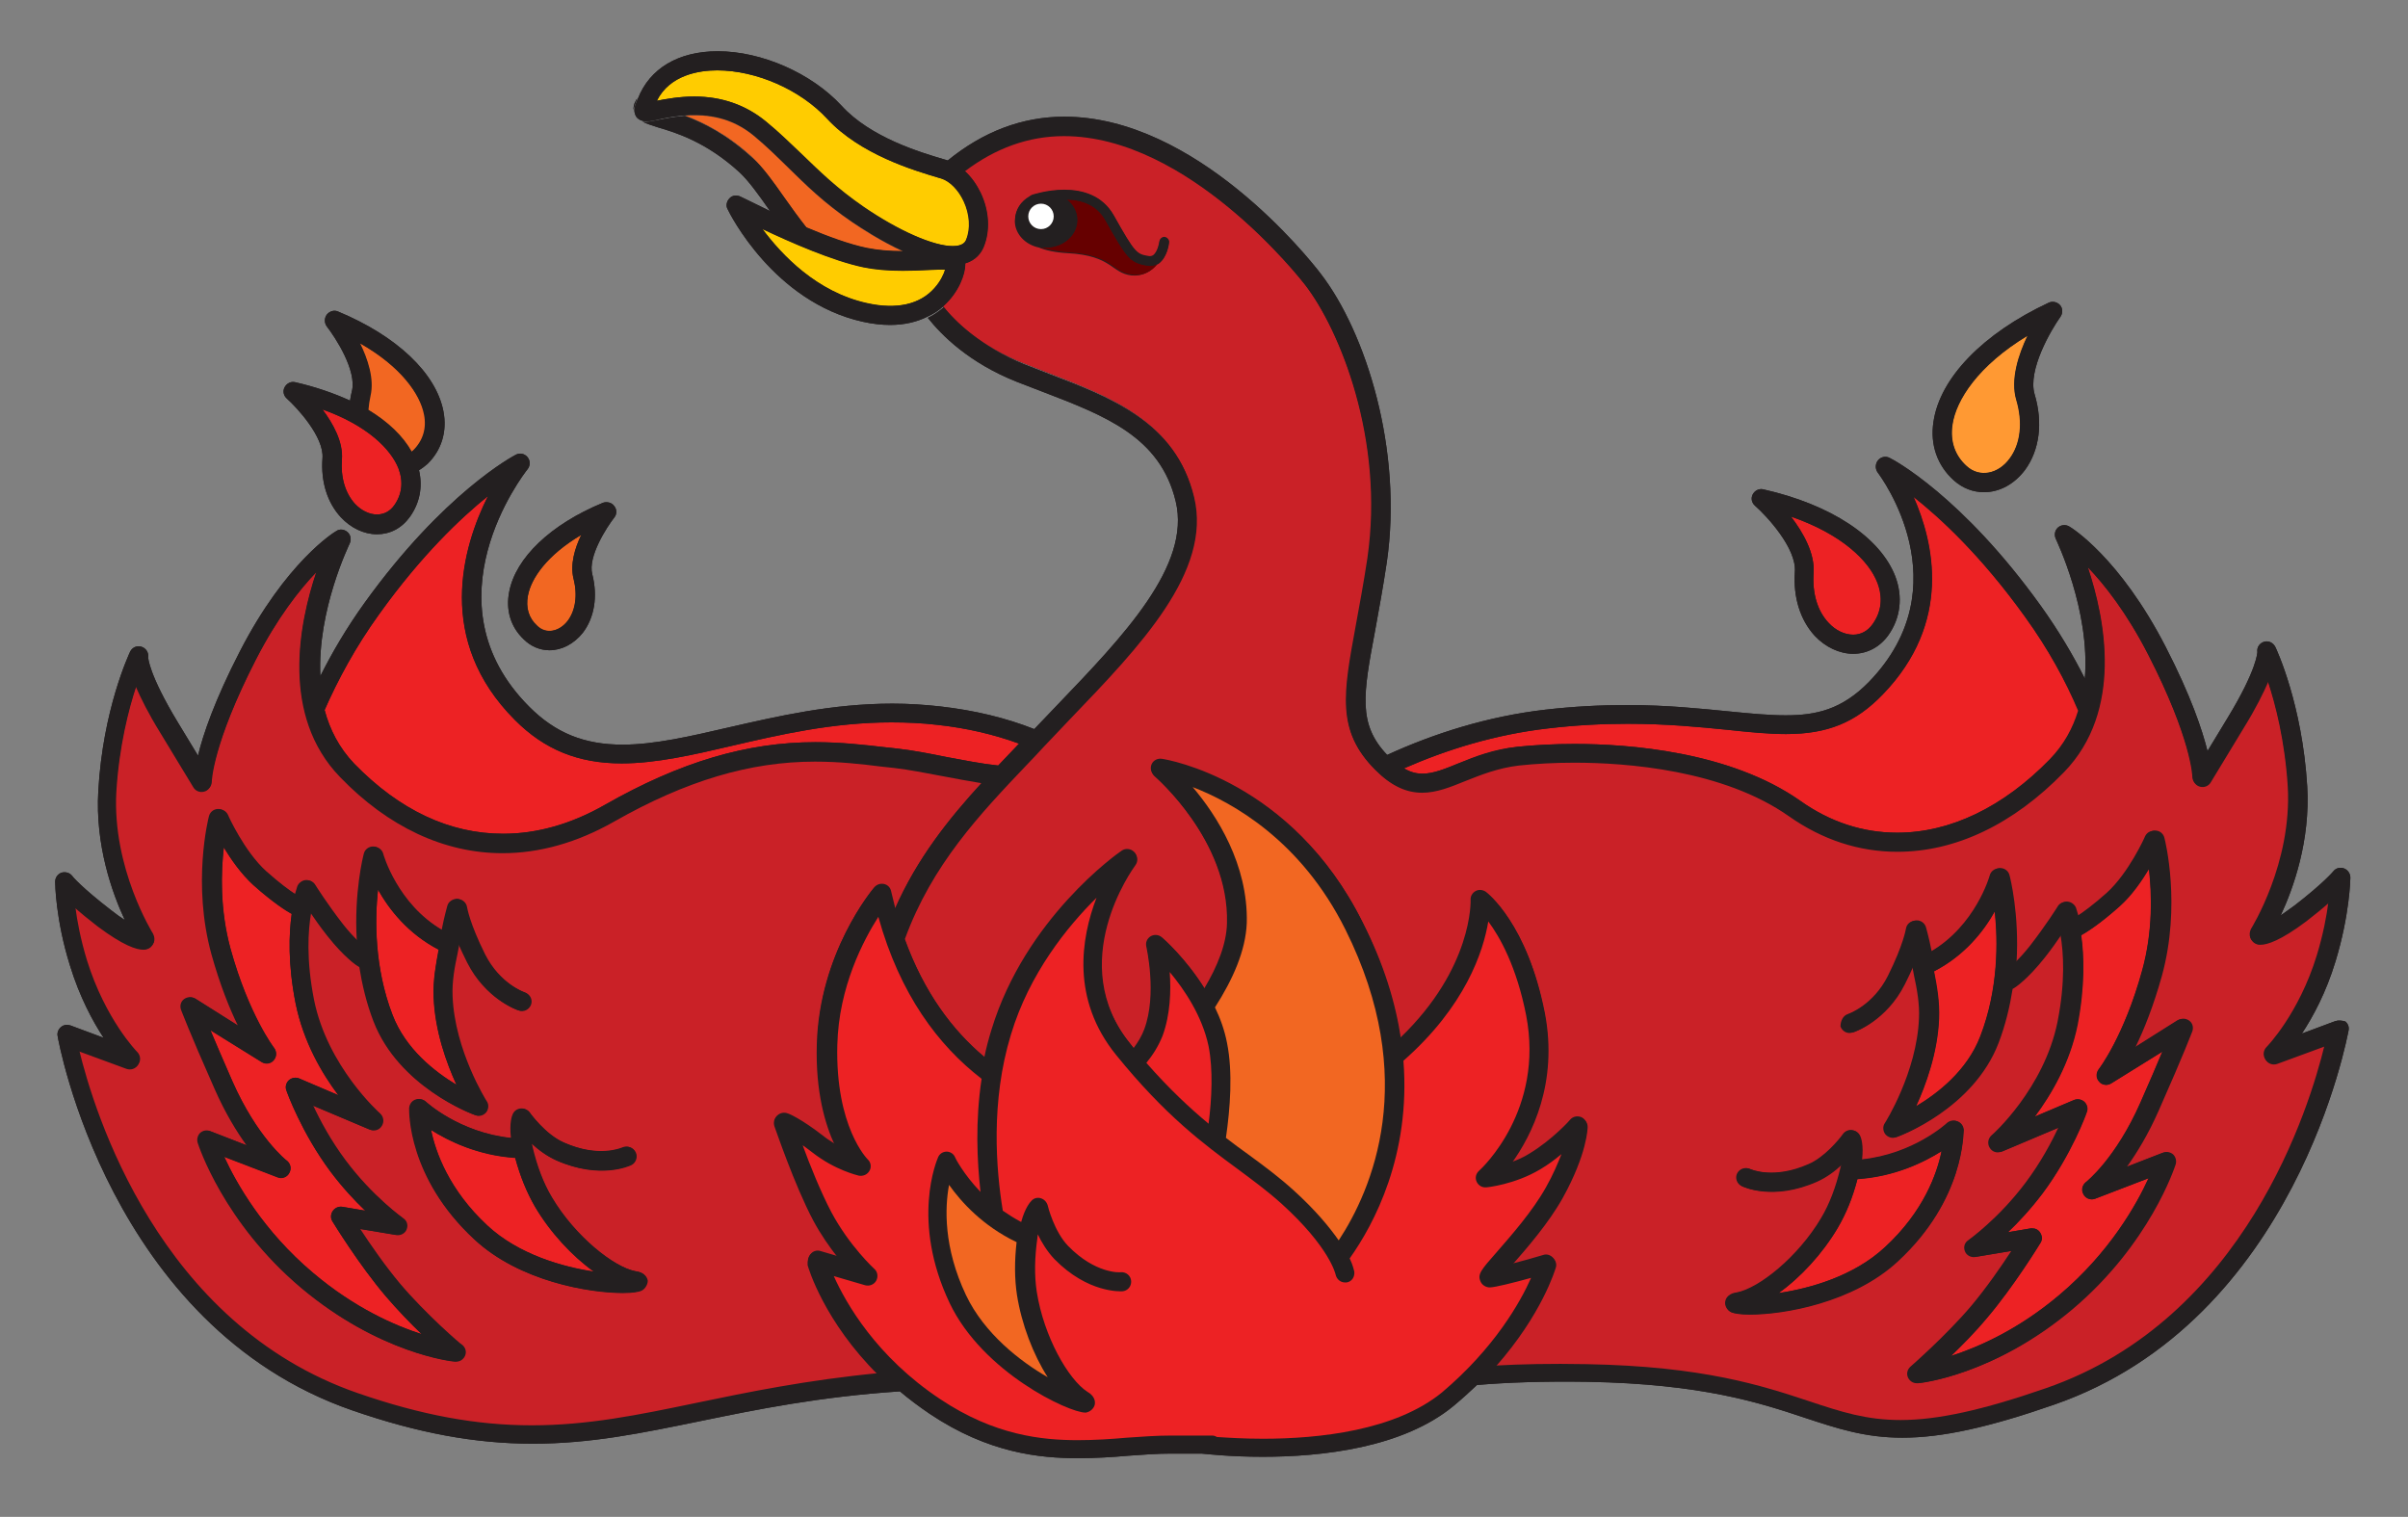 <?xml version="1.0" encoding="utf-8"?>
<!-- Generator: Adobe Illustrator 20.0.0, SVG Export Plug-In . SVG Version: 6.00 Build 0)  -->
<!DOCTYPE svg PUBLIC "-//W3C//DTD SVG 1.1//EN" "http://www.w3.org/Graphics/SVG/1.1/DTD/svg11.dtd">
<svg version="1.1" id="Layer_1" xmlns="http://www.w3.org/2000/svg" xmlns:xlink="http://www.w3.org/1999/xlink" x="0px" y="0px"
	 viewBox="0 0 681 429" style="enable-background:new 0 0 681 429;" xml:space="preserve">
<rect x="0" y="0" width="681" height="429" fill="#808080" stroke="none"/>
<style type="text/css">
	.st0{fill:#231F20;}
	.st1{fill:#ED2224;}
	.st2{fill:#CA2127;}
	.st3{fill:#FF9933;}
	.st4{fill:#F26722;}
	.st5{fill:#FFCC00;}
	.st6{fill:#660000;}
	.st7{fill:#FFFFFF;}
</style>
<g>
	<g>
		<path class="st0" d="M660.4,288.8l-9.4,3.5c3.1-4.7,6.8-11.5,9.5-20.4c4-13.1,4.2-23.3,4.2-23.7c0-1.1-0.7-2.2-1.8-2.6
			c-1.1-0.4-2.3-0.1-3,0.8c0,0-2.7,3.3-11,9.7c-1.5,1.1-2.8,2-3.9,2.8c3.6-7.7,8.4-21.2,7.5-36.5c-1.4-23.2-8.7-38.8-9-39.4
			c-0.6-1.2-1.9-1.9-3.2-1.5c-1.3,0.4-2.1,1.6-1.9,2.9c0,0,0,4.8-8.4,18.6l-5.7,9.4c-1.5-6-4.7-15.6-11.8-29.4
			c-13-25.3-26.7-33.8-27.3-34.1c-1-0.6-2.3-0.5-3.2,0.3c-0.9,0.8-1.1,2.1-0.6,3.2c0.1,0.3,9.8,20.2,8.2,39.5
			c-3.3-6.6-7.4-13.5-12.4-20.5c-22.4-31.2-41.9-41.5-42.8-41.9c-1.1-0.6-2.5-0.3-3.3,0.7s-0.8,2.4-0.1,3.4
			c1,1.3,23.8,32.1-2.4,59.2c-7.7,7.9-15,9.5-23.6,9.5c-4.7,0-10-0.5-16-1.1c-8.2-0.8-17.5-1.8-28.8-1.8c-7.7,0-15.2,0.4-23.1,1.3
			c-16.5,1.9-31.7,6.8-44.8,12.8c-8.3-8.7-6.8-17.1-3.4-35.2c1-5.6,2.2-11.9,3.3-19.3c4.6-31.7-5.9-65-18.7-81.6
			C370,72.8,338.2,33,301,33c-11.9,0-22.9,4.2-33,12.4c0,0,0,0,0,0c-0.1,0-0.1-0.1-0.2-0.1l-0.7-0.2c-6.8-2-20.9-6.2-29.1-15.2
			c-8.5-9.2-22.6-15.4-35-15.4c-11.2,0-19.3,4.9-22.6,13.4c-0.3,0.8-0.7,1.6-0.9,2.5c-0.1,0.3-0.1,0.5-0.1,0.7c0,0.7,0.2,1.4,0.6,2
			c0.3,0.4,0.9,0.9,1.8,1.1c0.3,0.1,0.6,0.1,1,0.1c1,0,2.1-0.2,3.7-0.6c1.9-0.4,4.5-0.9,7.3-1.1c0.9-0.1,1.7-0.1,2.6-0.1
			c6.6,0,12.1,1.9,16.9,5.9c3.6,3,6.5,5.9,9.6,8.9c5,4.9,10.1,10,18.2,15.5c2.4,1.6,8,5.3,14.3,8.2h-0.1c0,0-0.1,0-0.1,0
			c-6.2-2.9-11.8-6.5-14.1-8.1c-8.1-5.5-13.2-10.6-18.2-15.5c-3.1-3.1-6.1-6-9.6-8.9c-4.8-4-10.3-5.9-16.9-5.9c-0.9,0-1.8,0-2.6,0.1
			c5.3,2,11.9,5.3,19,11.8c1.3,1.2,2.6,2.7,3.9,4.4c-1.3-1.7-2.6-3.1-4-4.3c-7.1-6.5-13.7-9.8-19-11.8c-2.8,0.2-5.3,0.7-7.3,1.1
			c-1.6,0.3-2.8,0.6-3.7,0.6c-0.4,0-0.7,0-1-0.1c1.1,0.6,2.5,1,4.3,1.6c5.1,1.5,13.7,4.1,23.1,12.7c2.5,2.3,5.4,6.3,8.4,10.6
			c0.1,0.1,0.2,0.3,0.3,0.4c-4.9-2.4-8.3-4.1-8.4-4.1c-1-0.5-2.3-0.4-3.1,0.5c-0.8,0.8-1.1,2.1-0.5,3.1c0.5,1.1,13,26.2,38.2,31.8
			c2.7,0.6,5.3,0.9,7.7,0.9c4.2,0,7.7-0.9,10.5-2.3c1.8-0.8,3.3-1.8,4.5-2.9c3.5,4.4,10.6,11.3,22.7,16c2.3,0.9,4.6,1.8,6.9,2.7
			c13.9,5.3,28.2,10.8,36.2,23c-8-12-22.2-17.5-36-22.7c-2.3-0.9-4.6-1.8-6.9-2.7c-12.1-4.9-19.2-11.8-22.7-16.1
			c-1.3,1.1-2.8,2.2-4.5,3c3.9,4.9,11.6,12.7,25.2,18.1c2.3,0.9,4.7,1.8,7,2.7c18,6.9,33.5,12.8,37.9,31.1
			c4.4,18.2-14.9,38.2-33.5,57.6c-2.2,2.3-4.4,4.6-6.5,6.8c-8.1-3.2-16.9-5.3-26.5-6.4c-4.5-0.5-9-0.8-13.6-0.8
			c-17.2,0-32.6,3.6-46.2,6.7c-10.8,2.5-21.1,4.9-30.1,4.9c-10.9,0-19-3.3-26.4-10.7c-29.6-29.6-1.7-65.7-0.5-67.2
			c0.8-1,0.8-2.4,0-3.4c-0.8-1-2.2-1.3-3.3-0.7c-0.8,0.4-20.4,10.8-42.8,41.9c-5.1,7.1-9.2,14.1-12.5,20.7
			c-0.9-18.7,8.2-37.2,8.3-37.5c0.5-1.1,0.3-2.4-0.6-3.2c-0.9-0.8-2.2-1-3.2-0.3c-0.6,0.3-14.3,8.8-27.3,34.1
			c-7.1,13.8-10.4,23.5-11.8,29.4l-5.7-9.4c-8.3-13.7-8.4-18.4-8.4-18.4c0.2-1.3-0.6-2.6-1.9-3c-1.3-0.4-2.6,0.2-3.2,1.4
			c-0.3,0.7-7.7,16.3-9,39.4c-0.9,15.3,3.9,28.8,7.5,36.5c-1.1-0.7-2.4-1.6-3.9-2.8c-8.3-6.4-11-9.6-11-9.7c-0.7-0.9-1.9-1.2-3-0.9
			c-1.1,0.4-1.8,1.4-1.8,2.6c0,0.4,0.1,10.6,4.2,23.7c2.7,8.8,6.4,15.7,9.5,20.4l-9.4-3.5c-0.9-0.3-1.9-0.2-2.7,0.5
			c-0.7,0.6-1.1,1.6-0.9,2.5c0.1,0.8,14.5,82.1,83.4,105.9c18.5,6.4,34.7,9.4,51,9.4c16.4,0,30.8-3,47.4-6.4
			c16-3.3,33.8-6.9,56.4-8.4c2.6,2.2,5.4,4.3,8.5,6.4c16.6,11.1,31.1,12.5,41.9,12.5c5,0,9.7-0.3,14.2-0.7c4.2-0.3,8.2-0.6,12.1-0.6
			h8.6c1.2,0.1,8,0.9,17.3,0.9c16.7,0,39.6-2.5,54-14.4c2.4-2,4.6-4,6.6-5.9c8.2-0.7,18.4-1.1,31.4-0.9c32.3,0.6,48.5,5.9,61.4,10.2
			c9.1,3,16.9,5.6,27.5,5.6c11.2,0,24.4-2.9,42.8-9.3c68.8-23.8,83.2-105.1,83.4-105.9c0.2-1-0.2-1.9-0.9-2.5
			C662.3,288.6,661.3,288.5,660.4,288.8z"/>
		<path class="st0" d="M507.6,161.7c-0.5,7.2,1.5,13.6,5.6,18.1c3,3.2,7,5.1,10.9,5.1c4,0,7.5-1.9,9.9-5.2c3.5-4.9,4.2-10.9,2-16.7
			c-4.3-11.1-18.2-20.3-37.3-24.6c-1.2-0.3-2.4,0.3-3,1.4c-0.6,1.1-0.3,2.4,0.6,3.2C499.6,145.9,508.1,155,507.6,161.7z"/>
		<path class="st0" d="M552.6,135.9c2.5,2.2,5.4,3.3,8.5,3.3c4.4,0,8.6-2.3,11.6-6.3c4.1-5.6,5.1-13.4,2.7-21.4
			c-2-6.8,4.6-18.1,7.3-21.9c0.7-1,0.7-2.4-0.1-3.3s-2.1-1.2-3.2-0.7c-18.6,8.7-30.8,21.3-32.6,33.7
			C545.8,125.8,547.9,131.7,552.6,135.9z"/>
		<path class="st0" d="M91.2,129.6c-0.5,6.7,1.4,12.6,5.2,16.7c2.8,3,6.5,4.8,10.2,4.8c3.7,0,7-1.7,9.3-4.9
			c2.8-3.9,3.7-8.5,2.6-13.2c0.8-0.5,1.6-1.1,2.4-1.8c4-3.9,5.6-9.2,4.5-14.9c-2.1-10.8-13.2-21.3-29.8-28.2
			c-1.1-0.5-2.4-0.1-3.2,0.9c-0.7,1-0.7,2.3,0,3.3c2.5,3.2,8.6,12.6,7.1,18.4c-0.2,0.9-0.4,1.7-0.5,2.6c-4.6-2.1-9.8-3.9-15.5-5.2
			c-1.2-0.3-2.4,0.3-3,1.4c-0.6,1.1-0.3,2.4,0.6,3.2C84,115.3,91.7,123.6,91.2,129.6z"/>
		<path class="st0" d="M148.1,180.8c2,2,4.6,3.1,7.3,3.1c3.5,0,6.9-1.8,9.4-4.9c3.3-4.3,4.3-10.3,2.7-16.6c-1.3-5,4.1-13.3,6.2-16
			c0.8-1,0.8-2.3,0-3.3c-0.7-1-2.1-1.3-3.2-0.9c-14.8,6.1-24.7,15.6-26.5,25.2C143,172.5,144.4,177.3,148.1,180.8z"/>
		<path class="st0" d="M179.3,30.5c0.3-1,0.6-1.8,0.9-2.6c-0.1,0.1-0.2,0.2-0.3,0.4c-0.7,1.2-0.8,2.1-0.7,2.9
			C179.2,31,179.2,30.7,179.3,30.5z"/>
	</g>
	<g>
		<path class="st1" d="M91.8,200.8c1.5,5.5,4.1,10.7,8.4,15.2c12.8,13.2,26.9,19.8,42.1,19.8c9.6,0,19.3-2.7,28.8-8.2
			c21.3-12.1,40.2-17.7,59.5-17.7c7.2,0,13.7,0.8,19.4,1.4c1.3,0.1,2.5,0.3,3.7,0.4c4.5,0.5,9.1,1.4,14,2.4
			c4.9,0.9,9.8,1.9,14.6,2.4c1.3-1.4,2.7-2.8,4-4.2c0.7-0.7,1.3-1.4,1.9-2c-7.1-2.6-14.8-4.4-23.1-5.3c-4.3-0.5-8.6-0.7-13-0.7
			c-16.6,0-31.7,3.5-45,6.6c-11.1,2.6-21.7,5-31.3,5c-12.3,0-21.9-3.9-30.2-12.3c-22.5-22.5-14.9-48.8-7.6-63.3
			c-7.6,6.1-18.8,16.7-30.7,33.3C100.5,183,95.5,192.4,91.8,200.8z"/>
		<path class="st2" d="M229.2,354.8c0.7-0.7,1.7-1,2.6-0.7l5.1,1.5c-2.2-2.8-4.7-6.3-6.9-10.4c-5.4-10.2-10.7-26-11-26.7
			c-0.3-1-0.1-2.1,0.7-2.8c0.8-0.7,1.9-0.9,2.9-0.5c0.2,0.1,3.8,1.5,10.1,6.4c1.2,0.9,2.3,1.7,3.4,2.3c-2.7-5.8-5.5-15-5.1-28.6
			c0.7-25.6,15.5-43.4,16.1-44.1c0.7-0.8,1.7-1.1,2.7-0.9c1,0.2,1.8,1,2,2c0.4,1.7,0.8,3.3,1.2,4.9c6.3-14.3,15.2-25.5,24.6-35.7
			c-3.7-0.6-7.4-1.3-11.1-2c-4.8-0.9-9.3-1.8-13.6-2.3c-1.2-0.1-2.5-0.3-3.7-0.4c-5.5-0.7-11.8-1.4-18.7-1.4
			c-18.4,0-36.5,5.4-56.9,17c-10.4,5.9-21,8.9-31.5,8.9c-16.4,0-32.3-7.4-45.9-21.5c-16.9-17.4-11.6-43.5-6.8-57.9
			c-4.8,5-11.1,13-17.2,24.9c-12.2,23.8-12.5,34.4-12.5,34.5c0,1.2-0.8,2.3-2,2.6s-2.4-0.2-3-1.2l-9.4-15.5c-3.4-5.5-5.5-9.8-6.9-13
			c-2.2,6.6-4.9,17.1-5.7,30c-1.3,21.7,10.2,40,10.4,40.2c0.5,0.7,0.6,1.6,0.2,2.5c-0.3,0.8-1,1.4-1.9,1.6c-0.2,0.1-0.7,0.1-0.9,0.1
			c-1.9,0-5.7-1.2-12.9-6.6c-2.7-2.1-4.8-3.8-6.5-5.3c0.5,4,1.5,9.3,3.3,15.2c5.1,16.7,14.1,25.8,14.2,25.9c0.9,0.9,1,2.3,0.4,3.4
			c-0.7,1.1-2,1.5-3.2,1.1l-13.6-5c4.2,17.3,22.4,77.5,78.8,97c17.9,6.2,33.6,9.1,49.2,9.1c15.8,0,30-2.9,46.3-6.3
			c14.9-3.1,31.4-6.5,52-8.1c-15.4-15.2-19.9-30.4-20.1-31.2C228.3,356.5,228.6,355.5,229.2,354.8z M131.2,383.4
			c-0.4,1-1.4,1.6-2.5,1.6c-0.1,0-0.2,0-0.3,0c-0.9-0.1-21.3-2.3-43.3-20.8c-21.9-18.5-28.9-40.1-29.2-41c-0.3-1,0-2.1,0.7-2.8
			c0.8-0.7,1.9-0.9,2.8-0.5l10.3,4c-2.8-3.9-6-9.1-9-15.9c-7.4-16.7-9.4-22.2-9.5-22.4c-0.4-1.1-0.1-2.3,0.8-3
			c0.9-0.7,2.2-0.8,3.1-0.2l12.2,7.7c-2.4-4.9-5.1-11.6-7.5-20.2c-5.5-20-0.9-38.4-0.7-39.1c0.3-1.1,1.2-1.9,2.4-2
			c1.1-0.1,2.2,0.6,2.7,1.6c0,0.1,4.6,10.3,10.8,15.9c3.8,3.4,6.7,5.5,8.4,6.6c0.4-1.4,0.7-2.2,0.7-2.3c0.4-0.9,1.3-1.6,2.3-1.7
			c1-0.1,2,0.4,2.5,1.3c0,0.1,3.4,5.4,7.9,11.2c1.5,2,2.9,3.5,4.1,4.6c-0.8-13.6,1.8-23.9,2-24.6c0.3-1.2,1.4-2,2.6-2l0,0
			c1.2,0,2.3,0.8,2.6,2c0,0.2,4,14.2,16.8,21.6c0.8-4.1,1.6-6.7,1.6-6.8c0.3-1.2,1.5-2,2.8-2c1.3,0.1,2.3,1,2.5,2.3
			c0,0,0.7,4.5,5.1,13.3c4.1,8.2,11,10.7,11.3,10.8c1.4,0.5,2.2,2,1.7,3.4s-2,2.2-3.4,1.7c-0.4-0.1-9.2-3.2-14.4-13.5
			c-1-2-1.8-3.7-2.5-5.3c0,0.2-0.1,0.3-0.1,0.5v0.1l-0.4,2.1c-0.7,3.7-1.5,7.9-1.4,12.1c0.6,15.2,9.6,29.5,9.7,29.7
			c0.6,1,0.5,2.2-0.2,3.1c-0.5,0.6-1.3,1-2.1,1c-0.3,0-0.6-0.1-0.9-0.2c-0.9-0.3-21.5-8-28.6-26.5c-2-5.2-3.2-10.4-4-15.4
			c-0.1,0-0.2,0-0.3-0.1c-0.4-0.2-3.9-2.5-8.8-8.7c-1.9-2.4-3.5-4.7-4.8-6.6c-0.8,5.1-1.4,13.5,0.8,24.6c3.8,19,18.5,32.1,18.7,32.2
			c1,0.9,1.2,2.3,0.5,3.5c-0.7,1.1-2.1,1.6-3.3,1.1l-16.1-6.8c2,4.2,5,10,9.2,15.5c7.7,10.3,16.2,16.2,16.2,16.3
			c1,0.7,1.4,2.1,1,3.2c-0.5,1.2-1.7,1.8-2.9,1.6l-10.2-1.7c2.8,4.3,7.1,10.5,11.3,15.5c7.2,8.5,17.1,17.1,17.2,17.2
			C131.3,381.1,131.6,382.3,131.2,383.4z M181.5,365c-0.8,0.4-2.6,0.7-5.3,0.7c-9.6,0-29.2-3.3-41.9-15.1
			c-18.9-17.5-18.4-36.3-18.4-37.1c0-1.1,0.7-2,1.7-2.4s2.1-0.2,2.9,0.5c0.1,0.1,9.5,8.8,24.2,10.3c-0.5-4.2,0.3-6.3,0.5-6.7
			c0.4-0.9,1.2-1.5,2.2-1.6s1.9,0.3,2.5,1.1c0,0.1,4.4,6.2,9.7,8.5c9.9,4.4,16.3,1.5,16.6,1.4c1.3-0.6,2.9-0.1,3.6,1.3
			c0.6,1.3,0.1,2.9-1.2,3.6c-0.4,0.2-8.8,4.2-21.2-1.3c-2.6-1.2-5-3-7-4.8c0.1,0.2,0.1,0.5,0.2,0.8v0.1c1.3,5.5,3.1,10.3,5.5,14.3
			c6.6,11.1,17.6,19.8,23.8,21c0.8,0.1,2.9,0.5,3.3,2.6C183.2,363.2,182.5,364.5,181.5,365z"/>
		<path class="st1" d="M572.7,174.5c-12.4-17.3-24-28-31.6-34c5.7,12.8,11.1,35.5-8.7,55.9c-7.7,7.9-15.6,11.2-27.4,11.2
			c-5,0-10.3-0.5-16.5-1.2c-8.1-0.8-17.2-1.7-28.2-1.7c-7.5,0-14.8,0.4-22.5,1.3c-14.9,1.7-28.7,6-40.8,11.3
			c2.2,1.3,3.9,1.5,5.3,1.5c3,0,6.3-1.3,10.1-2.9c4.6-1.9,9.9-4,16.7-4.7c4.9-0.5,10.5-0.8,16.1-0.8c15.3,0,44,2.1,63.9,16.1
			c8.5,6,17.7,9,27.4,9c15,0,30-7.2,43.2-20.8c4-4.1,6.5-8.8,8-13.7C584.2,192.7,579.3,183.6,572.7,174.5z"/>
		<path class="st2" d="M277.3,54.6c2.4,5.1,2.7,10.7,0.8,15.3c-0.6,1.5-2,3.7-5.2,4.6c0,0.1,0,0.3,0,0.4c0,2.5-1.7,7.7-6.2,11.7
			c3.5,4.4,10.6,11.3,22.7,16.1c2.3,0.9,4.6,1.8,6.9,2.7c17.7,6.8,36.1,13.8,41.2,34.9c5.1,21-15.2,42.2-34.9,62.6
			c-2.6,2.7-5.1,5.3-7.6,8c-1.6,1.7-3.3,3.4-4.9,5.2c-13.2,13.9-26.7,28.1-34.4,49.2c5.5,15.2,13.6,26,22.7,33.6
			c0.5-2.5,1.2-5.1,2-7.7c9.6-31.5,35.7-49.9,36.8-50.6c1.1-0.8,2.6-0.6,3.5,0.3c0.9,0.9,1,2.4,0.2,3.5s-20.1,27.6-1.4,50.6
			c0.4,0.5,0.7,0.9,1.1,1.4c1.2-1.6,2.3-3.4,3-5.3c3.7-9.9,0.6-23.2,0.6-23.4c-0.3-1.1,0.2-2.3,1.2-2.9s2.3-0.5,3.2,0.3
			c0.4,0.3,6.7,5.9,12,14.4c3.7-6.2,6.3-12.6,6.4-18.5c0.6-23.4-20.4-41.5-20.6-41.7c-0.9-0.8-1.2-2.1-0.7-3.2
			c0.5-1.1,1.7-1.7,2.9-1.5c1.5,0.2,36.7,6.1,56.6,46c5.9,11.8,9.2,22.8,10.8,32.9c20.6-19.8,19.9-38.8,19.9-39
			c-0.1-1,0.5-2,1.4-2.5s2-0.4,2.9,0.2c0.5,0.4,11.7,9,16.5,34c3.8,19.8-3.6,34.6-9.4,42.5c1.7-0.6,3.6-1.4,5.3-2.5
			c6.3-3.8,11.5-9.5,11.5-9.6c0.7-0.8,1.9-1.1,3-0.7c1,0.4,1.7,1.4,1.7,2.5c0,0.3-0.1,7.6-7.1,20.2c-3.9,7.1-10,14-14.2,18.8
			c2.8-0.7,6-1.6,9-2.5c0.9-0.3,1.9,0,2.6,0.7s1,1.7,0.7,2.6c-0.2,0.7-3.8,13.3-17,28c7.2-0.4,15.7-0.6,25.9-0.4
			c33.1,0.6,49.7,6.1,63,10.5c9,3,16.1,5.3,25.8,5.3c10.5,0,23.2-2.8,41.1-9c56.4-19.5,74.6-79.7,78.8-97l-13.6,5
			c-1.2,0.4-2.5,0-3.2-1.1s-0.5-2.5,0.4-3.4c0.1-0.1,9.1-9.3,14.2-25.9c1.8-5.9,2.8-11.2,3.3-15.2c-1.7,1.5-3.8,3.2-6.5,5.3
			c-7.1,5.5-10.9,6.6-12.9,6.6c-0.2,0-0.7,0-0.9-0.1c-0.8-0.2-1.5-0.8-1.8-1.6c-0.3-0.8-0.2-1.7,0.2-2.5
			c0.1-0.2,11.6-18.5,10.4-40.2c-0.8-12.9-3.5-23.4-5.7-30c-1.4,3.2-3.5,7.5-6.9,13L625,221c-0.6,1-1.9,1.5-3,1.2
			c-1.2-0.3-2-1.4-2-2.6c0-0.1-0.3-10.7-12.5-34.5c-6.1-11.9-12.4-19.9-17.2-24.9c4.9,14.5,10.2,40.5-6.8,57.9
			c-14.3,14.7-30.6,22.5-47.1,22.5c-10.9,0-21.1-3.4-30.6-10c-18.7-13.2-46.1-15.2-60.8-15.2c-5.5,0-10.9,0.3-15.6,0.8
			c-6.1,0.7-10.9,2.6-15.2,4.4c-4.2,1.7-8.1,3.3-12.2,3.3c-4.7,0-8.9-2-13.2-6.4c-10.9-10.9-8.9-21.4-5.4-40.5
			c1-5.5,2.2-11.8,3.3-19.1c4.9-33.7-7.9-64.8-17.7-77.5c-1.3-1.7-33-42.2-68.3-42.2c-10,0-19.5,3.4-28.1,10
			C274.6,50,276.2,52.1,277.3,54.6z M536.8,356.7c-12.7,11.8-32.3,15.1-41.9,15.1c-2.7,0-4.5-0.3-5.3-0.7c-1-0.5-1.7-1.8-1.5-2.9
			c0.3-2.1,2.5-2.5,3.3-2.6c6.2-1.1,17.2-9.8,23.8-21c2.3-4,4.2-8.8,5.5-14.3v-0.1c0.1-0.3,0.1-0.5,0.2-0.8c-1.9,1.8-4.3,3.6-7,4.8
			c-12.4,5.5-20.8,1.5-21.2,1.3c-1.3-0.7-1.9-2.3-1.2-3.6c0.7-1.3,2.3-1.9,3.6-1.2c0.3,0.1,6.7,3,16.6-1.4c4.4-2,8.5-6.8,9.7-8.5
			c0.6-0.8,1.5-1.3,2.5-1.1c1,0.1,1.8,0.7,2.2,1.6c0.2,0.4,1,2.5,0.5,6.7c14.7-1.5,24.1-10.2,24.2-10.3c0.8-0.7,1.9-0.9,2.9-0.5
			s1.6,1.3,1.7,2.4C555.2,320.3,555.7,339.2,536.8,356.7z M522.6,286.8c0.3-0.1,7.2-2.6,11.3-10.8c4.4-8.8,5.1-13.3,5.1-13.3
			c0.2-1.3,1.2-2.2,2.5-2.3c1.2-0.1,2.4,0.7,2.8,2c0,0.1,0.8,2.7,1.6,6.8c12.8-7.4,16.8-21.5,16.8-21.6c0.3-1.2,1.4-2,2.6-2l0,0
			c1.2,0,2.3,0.8,2.6,2c0.2,0.6,2.8,10.9,2,24.6c1.1-1.1,2.5-2.6,4.1-4.6c4.6-5.9,7.9-11.2,7.9-11.2c0.5-0.9,1.5-1.4,2.5-1.3
			c1,0.1,1.9,0.7,2.3,1.7c0,0.1,0.4,0.9,0.7,2.3c1.7-1.1,4.6-3.2,8.4-6.6c6.2-5.6,10.8-15.8,10.8-15.9c0.5-1.1,1.5-1.7,2.7-1.6
			c1.1,0.1,2.1,0.9,2.4,2c0.2,0.8,4.8,19.1-0.7,39.1c-2.4,8.6-5.1,15.3-7.5,20.2l12.2-7.7c1-0.6,2.2-0.5,3.1,0.2
			c0.9,0.7,1.2,2,0.8,3c-0.1,0.2-2.1,5.7-9.5,22.4c-3,6.8-6.2,12.1-9,15.9l10.3-4c1-0.4,2.1-0.2,2.8,0.5c0.8,0.7,1,1.8,0.7,2.8
			c-0.3,0.9-7.2,22.5-29.2,41s-42.4,20.8-43.3,20.8c-0.1,0-0.2,0-0.3,0c-1.1,0-2-0.6-2.5-1.6c-0.5-1.1-0.2-2.3,0.7-3.1
			c0.1-0.1,10-8.7,17.2-17.2c4.2-5,8.5-11.2,11.3-15.5l-10.2,1.7c-1.2,0.2-2.5-0.5-2.9-1.6c-0.5-1.2-0.1-2.5,1-3.2
			c0.1-0.1,8.5-6,16.2-16.3c4.2-5.6,7.3-11.4,9.2-15.5l-16.1,6.8c-1.2,0.5-2.6,0.1-3.3-1.1c-0.7-1.1-0.5-2.6,0.5-3.5
			c0.2-0.1,14.9-13.2,18.7-32.2c2.2-11.2,1.7-19.5,0.8-24.6c-1.3,1.9-3,4.2-4.8,6.6c-4.9,6.3-8.4,8.5-8.8,8.7
			c-0.1,0.1-0.2,0.1-0.3,0.1c-0.7,5-2,10.2-4,15.4c-7.1,18.5-27.7,26.2-28.6,26.5c-0.3,0.1-0.6,0.2-0.9,0.2c-0.8,0-1.6-0.4-2.1-1
			c-0.7-0.9-0.8-2.2-0.2-3.1c0.1-0.1,9.1-14.4,9.7-29.7c0.2-4.2-0.6-8.4-1.4-12.1l-0.4-2.1v-0.1c0-0.2-0.1-0.3-0.1-0.5
			c-0.7,1.6-1.5,3.3-2.5,5.3c-5.2,10.3-14,13.4-14.4,13.5c-1.4,0.5-2.9-0.3-3.4-1.7C520.5,288.8,521.2,287.2,522.6,286.8z
			 M291.2,55.7c0.1-0.2,0.3-0.4,0.6-0.4c0.2-0.1,16.7-5.9,23.2,5.8c6.1,10.8,6.5,10.9,9.8,11.5c0.6,0.1,1,0,1.4-0.3
			c1.2-0.9,1.7-3.2,1.7-3.9c0.1-0.7,0.8-1.3,1.5-1.2c0.7,0.1,1.3,0.7,1.2,1.5c0,0.4-0.5,4-2.8,5.8c-0.2,0.2-0.4,0.2-0.7,0.4
			c-1.5,1.8-3.9,3.3-7.1,3c-5.8-0.7-5.4-5.6-18-6.3c-3.6-0.2-6.3-0.8-8.2-1.6c-3.9-0.8-6.8-3.9-6.8-7.5
			C287.1,59.4,288.8,57,291.2,55.7z"/>
		<path class="st0" d="M660.4,288.8l-9.4,3.5c3.1-4.7,6.8-11.5,9.5-20.4c4-13.1,4.2-23.3,4.2-23.7c0-1.1-0.7-2.2-1.8-2.6
			c-1.1-0.4-2.3-0.1-3,0.8c0,0-2.7,3.3-11,9.7c-1.5,1.1-2.8,2-3.9,2.8c3.6-7.7,8.4-21.2,7.5-36.5c-1.4-23.2-8.7-38.8-9-39.4
			c-0.6-1.2-1.9-1.9-3.2-1.5s-2.1,1.6-1.9,2.9c0,0,0,4.8-8.4,18.6l-5.7,9.4c-1.5-6-4.7-15.6-11.8-29.4c-13-25.3-26.7-33.8-27.3-34.1
			c-1-0.6-2.3-0.5-3.2,0.3s-1.1,2.1-0.6,3.2c0.1,0.3,9.8,20.2,8.2,39.5c-3.3-6.6-7.4-13.5-12.4-20.5c-22.4-31.2-41.9-41.5-42.8-41.9
			c-1.1-0.6-2.5-0.3-3.3,0.7s-0.8,2.4-0.1,3.4c1,1.3,23.8,32.1-2.4,59.2c-7.7,7.9-15,9.5-23.6,9.5c-4.7,0-10-0.5-16-1.1
			c-8.2-0.8-17.5-1.8-28.8-1.8c-7.7,0-15.2,0.4-23.1,1.3c-16.5,1.9-31.7,6.8-44.8,12.8c-8.3-8.7-6.8-17.1-3.4-35.2
			c1-5.6,2.2-11.9,3.3-19.3c4.6-31.7-5.9-65-18.7-81.6C370,72.8,338.2,33,301,33c-11.9,0-23,4.2-33.1,12.5c1.7,0.6,3.4,1.6,4.9,3
			c8.7-6.6,18.1-10,28.1-10c35.3,0,67,40.5,68.3,42.2c9.8,12.7,22.6,43.8,17.7,77.5c-1.1,7.3-2.2,13.6-3.3,19.1
			c-3.6,19.1-5.5,29.6,5.4,40.5c4.4,4.4,8.6,6.4,13.2,6.4c4.1,0,8-1.6,12.2-3.3c4.3-1.7,9.2-3.7,15.2-4.4c4.7-0.5,10.1-0.8,15.6-0.8
			c14.7,0,42.1,2,60.8,15.2c9.4,6.6,19.7,10,30.6,10c16.5,0,32.8-7.8,47.1-22.5c16.9-17.4,11.6-43.5,6.8-57.9
			c4.8,5,11.1,13,17.2,24.9c12.2,23.8,12.5,34.4,12.5,34.5c0,1.2,0.8,2.3,2,2.6s2.4-0.2,3-1.2l9.4-15.5c3.4-5.5,5.5-9.8,6.9-13
			c2.2,6.6,4.9,17.1,5.7,30c1.3,21.7-10.2,40-10.4,40.2c-0.5,0.7-0.6,1.6-0.2,2.5c0.3,0.8,1,1.4,1.8,1.6c0.2,0.1,0.7,0.1,0.9,0.1
			c1.9,0,5.7-1.2,12.9-6.6c2.7-2.1,4.8-3.8,6.5-5.3c-0.5,4-1.5,9.3-3.3,15.2c-5.1,16.6-14.1,25.8-14.2,25.9c-0.9,0.9-1,2.3-0.4,3.4
			c0.7,1.1,2,1.5,3.2,1.1l13.6-5c-4.2,17.3-22.4,77.5-78.8,97c-17.9,6.2-30.6,9-41.1,9c-9.7,0-16.8-2.4-25.8-5.3
			c-13.3-4.4-29.9-9.9-63-10.5c-10.2-0.2-18.7,0-25.9,0.4c13.1-14.8,16.8-27.4,17-28c0.3-0.9,0-1.9-0.7-2.6s-1.7-0.9-2.6-0.7
			c-3,0.9-6.3,1.7-9,2.5c4.2-4.8,10.2-11.7,14.2-18.8c7-12.6,7.1-19.9,7.1-20.2c0-1.1-0.7-2.1-1.7-2.5s-2.2-0.1-3,0.7
			c-0.1,0.1-5.2,5.8-11.5,9.6c-1.8,1.1-3.6,1.9-5.3,2.5c5.7-7.9,13.2-22.7,9.4-42.5c-4.9-25-16.1-33.6-16.5-34
			c-0.8-0.6-2-0.7-2.9-0.2s-1.5,1.5-1.4,2.5c0,0.2,0.7,19.2-19.9,39c-1.5-10.1-4.8-21.1-10.8-32.9c-19.9-39.9-55.1-45.7-56.6-46
			c-1.2-0.2-2.4,0.4-2.9,1.5s-0.2,2.4,0.7,3.2c0.2,0.2,21.3,18.3,20.6,41.7c-0.2,5.9-2.7,12.3-6.4,18.5c-5.3-8.6-11.6-14.1-12-14.4
			c-0.9-0.8-2.2-0.9-3.2-0.3s-1.5,1.8-1.2,2.9c0,0.1,3.1,13.5-0.6,23.4c-0.7,2-1.8,3.7-3,5.3c-0.4-0.5-0.7-0.9-1.1-1.4
			c-18.6-23,0.6-49.5,1.4-50.6s0.7-2.5-0.2-3.5c-0.9-0.9-2.4-1.1-3.5-0.3s-27.2,19.1-36.8,50.6c-0.8,2.6-1.4,5.1-2,7.7
			c-9.1-7.6-17.2-18.4-22.7-33.6c7.7-21.1,21.2-35.3,34.4-49.2c1.6-1.7,3.3-3.4,4.9-5.2c2.5-2.6,5-5.3,7.6-8
			c19.6-20.4,40-41.6,34.9-62.6c-5.1-21.1-23.5-28.1-41.2-34.9c-2.3-0.9-4.6-1.8-6.9-2.7c-12.1-4.9-19.2-11.8-22.7-16.1
			c-1.3,1.1-2.8,2.2-4.5,3c3.9,4.9,11.6,12.7,25.2,18.1c2.3,0.9,4.7,1.8,7,2.7c18,6.9,33.5,12.8,37.9,31.1
			c4.4,18.2-14.9,38.2-33.5,57.6c-2.2,2.3-4.4,4.6-6.5,6.8c-8.1-3.2-16.9-5.3-26.5-6.4c-4.5-0.5-9-0.8-13.6-0.8
			c-17.2,0-32.6,3.6-46.2,6.7c-10.8,2.5-21.1,4.9-30.1,4.9c-10.9,0-19-3.3-26.4-10.7c-29.6-29.6-1.7-65.7-0.5-67.2
			c0.8-1,0.8-2.4,0-3.4s-2.2-1.3-3.3-0.7c-0.8,0.4-20.4,10.8-42.8,41.9c-5.1,7.1-9.2,14.1-12.5,20.7c-0.9-18.7,8.2-37.2,8.3-37.5
			c0.5-1.1,0.3-2.4-0.6-3.2s-2.2-1-3.2-0.3c-0.6,0.3-14.3,8.8-27.3,34.1c-7.1,13.8-10.4,23.5-11.8,29.4l-5.7-9.4
			c-8.3-13.7-8.4-18.4-8.4-18.4l0,0c0.2-1.3-0.6-2.6-1.9-3c-1.3-0.4-2.6,0.2-3.2,1.4c-0.3,0.7-7.7,16.3-9,39.4
			c-0.9,15.3,3.9,28.8,7.5,36.5c-1.1-0.7-2.4-1.6-3.9-2.8c-8.3-6.4-11-9.6-11-9.7c-0.7-0.9-1.9-1.2-3-0.9c-1.1,0.4-1.8,1.4-1.8,2.6
			c0,0.4,0.1,10.6,4.2,23.7c2.7,8.8,6.4,15.7,9.5,20.4l-9.4-3.5c-0.9-0.3-1.9-0.2-2.7,0.5c-0.7,0.6-1.1,1.6-0.9,2.5
			c0.1,0.8,14.5,82.1,83.4,105.9c18.5,6.4,34.7,9.4,51,9.4c16.4,0,30.8-3,47.4-6.4c16-3.3,33.8-6.9,56.4-8.4
			c2.6,2.2,5.4,4.3,8.5,6.4c16.6,11.1,31.1,12.5,41.9,12.5c5,0,9.7-0.3,14.2-0.7c4.2-0.3,8.2-0.6,12.1-0.6h8.6
			c1.2,0.1,8,0.9,17.3,0.9c16.7,0,39.6-2.5,54-14.4c2.4-2,4.6-4,6.6-5.9c8.2-0.7,18.4-1.1,31.4-0.9c32.3,0.6,48.5,5.9,61.4,10.2
			c9.1,3,16.9,5.6,27.5,5.6c11.2,0,24.4-2.9,42.8-9.3c68.8-23.8,83.2-105.1,83.4-105.9c0.2-1-0.2-1.9-0.9-2.5
			C662.3,288.6,661.3,288.5,660.4,288.8z M536.6,235.5c-9.7,0-19-3-27.4-9c-19.9-14-48.6-16.1-63.9-16.1c-5.7,0-11.3,0.3-16.1,0.8
			c-6.8,0.8-12,2.9-16.7,4.7c-3.8,1.5-7.1,2.9-10.1,2.9c-1.4,0-3.1-0.2-5.3-1.5c12.1-5.3,25.8-9.6,40.8-11.3
			c7.6-0.9,15-1.3,22.5-1.3c11,0,20.2,0.9,28.2,1.7c6.2,0.6,11.6,1.2,16.5,1.2c11.8,0,19.7-3.2,27.4-11.2
			c19.7-20.4,14.4-43,8.7-55.9c7.6,6,19.2,16.7,31.6,34c6.6,9.2,11.5,18.2,15.1,26.5c-1.5,4.9-4.1,9.6-8,13.7
			C566.6,228.2,551.6,235.5,536.6,235.5z M356.9,406.9c-5.4,0-10-0.3-13.1-0.5c-0.4-0.3-0.9-0.4-1.4-0.4h-11.5
			c-4.1,0-8.1,0.3-12.5,0.6c-4.5,0.3-9.1,0.7-13.9,0.7c-10,0-23.5-1.3-38.9-11.6c-18.1-12-26.7-27.2-30.1-34.8l8.9,2.6
			c1.2,0.3,2.5-0.2,3.1-1.3c0.6-1.1,0.4-2.5-0.5-3.3c-0.1-0.1-7.2-6.6-12.2-16.1c-3-5.6-6.1-13.3-8.1-18.9c0.8,0.6,1.7,1.3,2.7,2
			c6.5,5,12.9,6.5,13.2,6.6c1.2,0.3,2.4-0.3,3-1.4s0.4-2.4-0.5-3.2c-0.1-0.1-9.2-9.2-8.6-32.4c0.4-16.4,7.4-29.6,11.6-36.2
			c6.1,22,17,36.4,29.2,45.8c-1.8,12-1.4,23.3-0.3,32c-4.9-5.1-7.1-9.8-7.2-9.8c-0.4-1-1.4-1.6-2.4-1.6l0,0c-1.1,0-2,0.6-2.4,1.6
			c-0.3,0.7-7.8,18.1,3.3,41.3c9.3,19.6,33.7,30.9,38.3,30.9c0.1,0,0.2,0,0.2,0c1.1-0.1,2.2-1,2.5-2.2c0.5-2.1-1.4-3.2-2.1-3.7
			c-5.3-3.3-12.4-15.5-14.3-28.3c-0.7-4.6-0.6-9.7,0.2-15.3v-0.1c0-0.3,0.1-0.5,0.1-0.8c1.1,2.4,2.7,5,4.7,7
			c9.5,9.7,18.8,9.1,19.2,9.1c1.5-0.1,2.6-1.4,2.5-2.9s-1.4-2.6-2.9-2.5c-0.3,0-7.3,0.3-14.9-7.4c-4-4.1-5.8-11.4-5.8-11.5
			c-0.2-0.9-0.9-1.7-1.9-2c-0.9-0.3-1.9,0-2.6,0.6c-0.4,0.3-1.9,2-3,6.1c-1.9-1-3.6-2.1-5.2-3.2c-1.9-11.5-3.5-30.7,2.3-49.8
			c5.3-17.3,16.1-30.6,24.2-38.7c-4.4,11.4-7.2,28.7,5.5,44.4c14,17.3,24.8,25.2,34.4,32.3c4.4,3.2,8.5,6.2,12.4,9.8
			c13.7,12.4,15.3,20,15.3,20c0.2,1.3,1.4,2.3,2.7,2.3c0.1,0,0.3,0,0.4,0c1.5-0.2,2.5-1.6,2.2-3.1c-0.1-0.3-0.3-1.6-1.3-3.7
			c6.9-9.8,17.3-29.2,15.2-55.9c17.5-15.4,22.6-31,24-39.4c3.3,4.5,8,12.8,10.7,26.5c5.2,26.8-12.6,43.3-13.3,44
			c-0.9,0.8-1.1,2-0.7,3.1c0.5,1.1,1.6,1.7,2.7,1.6c0.3,0,8.1-0.8,15.3-5.1c2.2-1.3,4.3-2.8,6-4.3c-0.9,2.6-2.3,5.7-4.4,9.4
			c-3.8,6.8-9.9,13.7-13.9,18.3c-4.4,5.1-5.5,6.3-4.6,8.3c0.4,1,1.6,1.7,2.6,1.7c1.5,0,7-1.4,11.7-2.7c-3,6.8-10.3,19.7-25.6,32.3
			C394.3,404.6,372.7,406.9,356.9,406.9z M196.7,396.8c-16.3,3.4-30.5,6.3-46.3,6.3c-15.7,0-31.3-2.9-49.2-9.1
			c-56.4-19.5-74.6-79.7-78.8-97l13.6,5c1.2,0.4,2.5,0,3.2-1.1s0.5-2.5-0.4-3.4c-0.1-0.1-9-9.2-14.2-25.9
			c-1.8-5.9-2.8-11.2-3.3-15.2c1.7,1.5,3.8,3.2,6.5,5.3c7.1,5.5,10.9,6.6,12.9,6.6c0.2,0,0.7,0,0.9-0.1c0.8-0.2,1.5-0.8,1.9-1.6
			c0.3-0.8,0.2-1.7-0.2-2.5c-0.1-0.2-11.6-18.5-10.4-40.2c0.8-12.9,3.5-23.4,5.7-30c1.4,3.2,3.5,7.5,6.9,13l9.4,15.5
			c0.6,1,1.9,1.5,3,1.2c1.2-0.3,2-1.4,2-2.6c0-0.1,0.3-10.7,12.5-34.5c6.1-11.9,12.4-19.9,17.2-24.9c-4.9,14.4-10.2,40.5,6.8,57.9
			c13.6,14,29.5,21.5,45.9,21.5c10.6,0,21.2-3,31.5-8.9c20.4-11.6,38.5-17,56.9-17c6.9,0,13.2,0.7,18.7,1.4c1.3,0.1,2.5,0.3,3.7,0.4
			c4.3,0.5,8.8,1.4,13.6,2.3c3.7,0.7,7.4,1.4,11.1,2c-9.4,10.3-18.3,21.4-24.6,35.7c-0.4-1.6-0.8-3.2-1.2-4.9c-0.2-1-1-1.8-2-2
			s-2,0.1-2.7,0.9c-0.6,0.7-15.5,18.5-16.1,44.1c-0.4,13.6,2.4,22.8,5.1,28.6c-1.1-0.7-2.3-1.4-3.4-2.3c-6.3-4.9-9.9-6.4-10.1-6.4
			c-1-0.4-2.1-0.2-2.9,0.5c-0.8,0.7-1,1.8-0.7,2.8c0.2,0.7,5.5,16.5,11,26.7c2.2,4.1,4.6,7.6,6.9,10.4l-5.1-1.5
			c-0.9-0.3-2,0-2.6,0.7c-0.7,0.7-1,1.7-0.7,2.6c0.2,0.8,4.8,16,20.1,31.2C228.1,390.3,211.6,393.7,196.7,396.8z M138,140.3
			c-7.2,14.5-14.9,40.7,7.6,63.3c8.4,8.4,18,12.3,30.2,12.3c9.7,0,20.2-2.4,31.3-5c13.3-3.1,28.4-6.6,45-6.6c4.4,0,8.8,0.2,13,0.7
			c8.3,0.9,15.9,2.7,23.1,5.3c-0.7,0.7-1.3,1.4-1.9,2c-1.3,1.4-2.7,2.8-4,4.2c-4.8-0.5-9.7-1.5-14.6-2.4c-4.9-1-9.6-1.9-14-2.4
			c-1.2-0.1-2.4-0.3-3.7-0.4c-5.7-0.7-12.1-1.4-19.4-1.4c-19.4,0-38.3,5.6-59.5,17.7c-9.5,5.4-19.2,8.2-28.8,8.2
			c-15.1,0-29.3-6.7-42.1-19.8c-4.3-4.5-7-9.7-8.4-15.2c3.7-8.4,8.7-17.8,15.5-27.2C119.2,157,130.4,146.4,138,140.3z M287.6,366.2
			c1.3,8.3,4.6,16.9,8.7,23.3c-7.8-4.5-18-12.4-23.1-23.2c-6.4-13.5-5.9-24.8-4.8-31.2c3.4,4.8,9.6,11.6,19.1,16.2
			C286.8,356.7,286.9,361.7,287.6,366.2z M328.7,293c2.2-6,2.4-12.8,2-18c4.1,4.9,9.2,12.4,11,21c1.4,6.6,1,14.7,0,21.9
			c-5.3-4.4-11.1-9.8-17.6-17.2C326,298.4,327.6,295.9,328.7,293z M352.5,261.1c0.4-16.6-8.5-30.4-15.3-38.4
			c11.4,4.4,30.6,15.2,43.2,40.3c21.2,42.3,7.5,73.6-1.9,87.9c-2.5-3.7-6.5-8.5-12.8-14.2c-4.2-3.8-8.4-6.9-12.9-10.2
			c-2-1.5-4.1-3-6.2-4.6c1.3-8.3,2.1-18.5,0.3-26.9c-0.7-3.5-2-6.9-3.4-10C348.6,277.1,352.3,268.9,352.5,261.1z"/>
		<path class="st1" d="M168,359.7c-6.2-4.4-12.5-11.2-16.7-18.4c-2.3-4-4.2-8.6-5.6-13.8c-10.6-0.7-18.8-4.8-23.8-7.9
			c1.3,6.4,5.1,17.1,16,27.2C146.8,354.8,159.1,358.3,168,359.7z"/>
		<path class="st1" d="M109.1,366.6c-7.5-8.8-14.8-20.7-15.1-21.2c-0.6-0.9-0.5-2,0.1-2.9s1.6-1.3,2.7-1.2l6.5,1.1
			c-2.9-2.8-6.4-6.5-9.8-11c-8.2-11-12.4-22.5-12.5-23c-0.4-1-0.1-2.1,0.7-2.9c0.8-0.7,1.9-0.9,2.9-0.5l11.1,4.7
			c-4.6-6.2-9.9-15.1-12.1-26c-2.2-11.1-1.9-19.7-1.1-25.3c-1.3-0.7-5.2-3.1-10.9-8.2c-3.4-3-6.2-7.1-8.3-10.6
			c-0.8,6.9-1.1,17.6,1.9,28.7c5.2,18.7,12.3,28,12.3,28c0.8,1,0.8,2.5-0.1,3.5s-2.3,1.2-3.4,0.5l-14.5-9c1.4,3.4,3.5,8.1,6.2,14.4
			c7,15.9,15.3,22.5,15.4,22.5c1.1,0.8,1.4,2.3,0.7,3.5c-0.7,1.2-2.1,1.7-3.3,1.2l-15.1-5.8c3.4,7.4,11,21,25.2,32.9
			c11.7,9.9,23.1,14.9,30.7,17.3C116.1,374.3,112.4,370.4,109.1,366.6z"/>
		<path class="st0" d="M179.7,359.5c-6.2-1.1-17.2-9.8-23.8-21c-2.3-4-4.2-8.8-5.5-14.3v-0.1c-0.1-0.3-0.1-0.5-0.2-0.8
			c1.9,1.8,4.3,3.6,7,4.8c12.4,5.5,20.8,1.5,21.2,1.3c1.3-0.7,1.9-2.2,1.2-3.6c-0.6-1.3-2.2-1.9-3.6-1.3c-0.3,0.1-6.7,3-16.6-1.4
			c-5.3-2.3-9.6-8.5-9.7-8.5c-0.6-0.8-1.5-1.2-2.5-1.1s-1.8,0.7-2.2,1.6c-0.2,0.4-1,2.5-0.5,6.7c-14.6-1.5-24.1-10.2-24.2-10.3
			c-0.8-0.7-1.9-0.9-2.9-0.5s-1.6,1.3-1.7,2.4c0,0.8-0.5,19.6,18.4,37.1c12.7,11.8,32.3,15.1,41.9,15.1c2.7,0,4.5-0.3,5.3-0.7
			c1-0.5,1.7-1.8,1.5-2.9C182.7,360,180.5,359.6,179.7,359.5z M121.9,319.5c4.9,3.2,13.2,7.2,23.8,7.9c1.4,5.2,3.3,9.9,5.6,13.8
			c4.3,7.2,10.5,14,16.7,18.4c-8.9-1.3-21.3-4.8-30.1-13C127,336.5,123.2,325.8,121.9,319.5z"/>
		<path class="st1" d="M124.1,268.6c-8.7-4.5-14-11.4-17.2-17c-0.9,8.5-1.1,22,4.1,35.4c3.7,9.7,12,16.1,18.1,19.8
			c-2.8-6.1-6.1-15.1-6.5-24.8c-0.2-4.8,0.7-9.3,1.4-13.3L124.1,268.6z"/>
		<path class="st0" d="M113.2,363.1c-4.2-5-8.5-11.2-11.3-15.5l10.2,1.7c1.2,0.2,2.5-0.5,2.9-1.6c0.5-1.2,0.1-2.5-1-3.2
			c-0.1-0.1-8.5-6-16.2-16.3c-4.2-5.6-7.3-11.4-9.2-15.5l16.1,6.8c1.2,0.5,2.6,0.1,3.3-1.1c0.7-1.1,0.5-2.6-0.5-3.5
			c-0.1-0.1-14.9-13.2-18.7-32.2c-2.2-11.2-1.7-19.5-0.8-24.6c1.3,1.9,3,4.2,4.8,6.6c4.9,6.3,8.4,8.5,8.8,8.7
			c0.1,0.1,0.2,0.1,0.3,0.1c0.7,5,2,10.2,4,15.4c7.1,18.5,27.7,26.2,28.6,26.5c0.3,0.1,0.6,0.2,0.9,0.2c0.8,0,1.6-0.4,2.1-1
			c0.7-0.9,0.8-2.2,0.2-3.1c-0.1-0.1-9.1-14.4-9.7-29.7c-0.2-4.2,0.6-8.4,1.4-12.1l0.4-2.1v-0.1c0-0.2,0.1-0.3,0.1-0.5
			c0.7,1.6,1.5,3.3,2.5,5.3c5.2,10.3,14,13.4,14.4,13.5c1.4,0.5,2.9-0.3,3.4-1.7c0.5-1.4-0.3-2.9-1.7-3.4
			c-0.3-0.1-7.1-2.5-11.3-10.8c-4.4-8.8-5.1-13.3-5.1-13.3c-0.2-1.3-1.2-2.2-2.5-2.3s-2.4,0.7-2.8,2c0,0.1-0.8,2.7-1.6,6.8
			c-12.8-7.4-16.8-21.5-16.8-21.6c-0.3-1.2-1.4-2-2.6-2l0,0c-1.2,0-2.3,0.8-2.6,2c-0.2,0.6-2.8,10.9-2,24.6
			c-1.1-1.1-2.5-2.6-4.1-4.6c-4.6-5.9-7.9-11.2-7.9-11.2c-0.5-0.9-1.5-1.4-2.5-1.3c-1,0.1-1.9,0.7-2.3,1.7c0,0.1-0.4,0.9-0.7,2.3
			c-1.7-1.1-4.6-3.2-8.4-6.6c-6.2-5.6-10.8-15.8-10.8-15.9c-0.5-1.1-1.6-1.7-2.7-1.6c-1.1,0.1-2.1,0.9-2.4,2
			c-0.2,0.8-4.8,19.1,0.7,39.1c2.4,8.6,5.1,15.3,7.5,20.2l-12.2-7.7c-1-0.6-2.2-0.5-3.1,0.2c-0.9,0.7-1.2,2-0.8,3
			c0.1,0.2,2.1,5.7,9.5,22.4c3,6.8,6.2,12.1,9,15.9l-10.3-4c-1-0.4-2.1-0.2-2.8,0.5c-0.8,0.7-1,1.8-0.7,2.8
			c0.3,0.9,7.2,22.5,29.2,41s42.4,20.8,43.3,20.8c0.1,0,0.2,0,0.3,0c1.1,0,2-0.6,2.5-1.6c0.5-1.1,0.2-2.3-0.7-3.1
			C130.3,380.2,120.4,371.6,113.2,363.1z M129.1,306.8c-6.1-3.6-14.4-10.1-18.1-19.8c-5.1-13.4-5-26.9-4.1-35.4
			c3.1,5.6,8.5,12.5,17.2,17v0.1c-0.8,4-1.6,8.5-1.4,13.3C123,291.6,126.3,300.7,129.1,306.8z M88.6,360.1
			c-14.2-12-21.8-25.5-25.2-32.9l15.1,5.8c1.2,0.5,2.7,0,3.3-1.2c0.7-1.2,0.4-2.6-0.7-3.5c-0.1-0.1-8.4-6.6-15.4-22.5
			c-2.8-6.3-4.8-11-6.2-14.4l14.5,9c1.1,0.7,2.6,0.5,3.4-0.5c0.9-1,0.9-2.4,0.1-3.5c-0.1-0.1-7.2-9.3-12.3-28
			c-3.1-11.1-2.7-21.8-1.9-28.7c2.1,3.5,5,7.5,8.3,10.6c5.7,5.1,9.6,7.5,10.9,8.2c-0.8,5.7-1.1,14.2,1.1,25.3
			c2.2,10.9,7.4,19.8,12.1,26L84.6,305c-1-0.4-2.1-0.2-2.9,0.5s-1.1,1.9-0.7,2.9c0.2,0.5,4.3,12,12.5,23c3.4,4.5,6.8,8.2,9.8,11
			l-6.5-1.1c-1-0.2-2.1,0.3-2.7,1.2c-0.6,0.9-0.6,2-0.1,2.9c0.3,0.5,7.6,12.4,15.1,21.2c3.3,3.9,7,7.7,10.2,10.8
			C111.7,374.9,100.3,370,88.6,360.1z"/>
		<path class="st1" d="M506.5,146.1c3.4,4.4,6.8,10.3,6.4,16c-0.4,5.7,1.1,10.7,4.2,14c2,2.2,4.6,3.4,7,3.4c2.2,0,4.2-1,5.5-3
			c2.5-3.5,2.9-7.5,1.3-11.7C528.6,158.7,521,151.1,506.5,146.1z"/>
		<path class="st0" d="M507.6,161.7c-0.5,7.2,1.5,13.6,5.6,18.1c3,3.2,7,5.1,10.9,5.1c4,0,7.5-1.9,9.9-5.2c3.5-4.9,4.2-10.9,2-16.7
			c-4.3-11.1-18.2-20.3-37.3-24.6c-1.2-0.3-2.4,0.3-3,1.4c-0.6,1.1-0.3,2.4,0.6,3.2C499.6,145.9,508.1,155,507.6,161.7z
			 M529.6,176.5c-1.4,1.9-3.3,3-5.5,3c-2.4,0-5-1.2-7-3.4c-3.1-3.3-4.6-8.3-4.2-14c0.4-5.6-3-11.5-6.4-16
			c14.5,5,22.1,12.6,24.5,18.7C532.6,169,532.1,173,529.6,176.5z"/>
		<path class="st3" d="M568.4,129.7c3.1-4.2,3.8-10.2,1.9-16.6c-1.7-5.7,0.6-12.8,3.2-18.2c-14.1,8.5-20.3,18.3-21.3,25.2
			c-0.7,4.7,0.7,8.8,4.1,11.8C559.9,135.2,565.1,134.1,568.4,129.7z"/>
		<path class="st0" d="M561.1,139.2c4.4,0,8.6-2.3,11.6-6.3c4.1-5.6,5.1-13.4,2.7-21.4c-2-6.8,4.6-18.1,7.3-21.9
			c0.7-1,0.7-2.4-0.1-3.3s-2.1-1.2-3.2-0.7c-18.6,8.7-30.8,21.3-32.6,33.7c-1,6.5,1.1,12.4,5.8,16.6
			C555.1,138.1,558,139.2,561.1,139.2z M552.1,120.1c1-6.9,7.2-16.7,21.3-25.2c-2.6,5.4-4.9,12.5-3.2,18.2
			c1.9,6.4,1.2,12.5-1.9,16.6c-3.2,4.4-8.5,5.4-12.2,2.1C552.8,128.8,551.4,124.8,552.1,120.1z"/>
		<path class="st4" d="M104,115.9c5.6,3.4,9.8,7.4,12.3,11.9c0.2-0.2,0.4-0.3,0.6-0.5c2.7-2.7,3.8-6.2,3-10.1
			c-1.1-5.7-6.5-13.6-18.3-20.2c2.3,4.5,4.1,10.1,2.9,14.9C104.3,113.3,104.1,114.6,104,115.9z"/>
		<path class="st1" d="M91.2,115.8c3,4,5.8,9.2,5.5,14.1c-0.4,5.2,1,9.6,3.7,12.6c1.8,1.9,4.1,3,6.2,3l0,0c2,0,3.7-0.9,4.9-2.6
			c2.2-3.1,2.6-6.7,1.2-10.4C110.6,127.1,103.9,120.3,91.2,115.8z"/>
		<path class="st0" d="M91.2,129.6c-0.5,6.7,1.4,12.6,5.2,16.7c2.8,3,6.5,4.8,10.2,4.8l0,0c3.7,0,7-1.7,9.3-4.9
			c2.8-3.9,3.7-8.5,2.6-13.2c0.8-0.5,1.6-1.1,2.4-1.8c4-3.9,5.6-9.2,4.5-14.9c-2.1-10.8-13.2-21.3-29.8-28.2
			c-1.1-0.5-2.4-0.1-3.2,0.9c-0.7,1-0.7,2.3,0,3.3c2.5,3.2,8.6,12.6,7.1,18.4c-0.2,0.9-0.4,1.7-0.5,2.6c-4.6-2.1-9.8-3.9-15.5-5.2
			c-1.2-0.3-2.4,0.3-3,1.4s-0.3,2.4,0.6,3.2C84,115.3,91.7,123.6,91.2,129.6z M101.8,97c11.7,6.7,17.1,14.5,18.3,20.2
			c0.8,3.9-0.3,7.4-3,10.1c-0.2,0.2-0.4,0.3-0.6,0.5c-2.5-4.5-6.7-8.5-12.3-11.9c0.1-1.3,0.3-2.6,0.6-4
			C105.9,107.1,104,101.5,101.8,97z M112.7,132.5c1.4,3.7,1,7.3-1.2,10.4c-1.2,1.7-2.9,2.6-4.9,2.6l0,0c-2.2,0-4.4-1.1-6.2-3
			c-2.8-3-4.1-7.5-3.7-12.6c0.4-5-2.5-10.1-5.5-14.1C103.9,120.3,110.6,127.1,112.7,132.5z"/>
		<path class="st4" d="M160.5,175.7c2.3-2.9,2.9-7.3,1.7-12c-1-4,0.3-8.6,2.2-12.4c-9.7,5.7-14.2,12.3-15.1,17.2
			c-0.6,3.4,0.2,6.3,2.6,8.6C154.3,179.4,158.1,178.7,160.5,175.7z"/>
		<path class="st0" d="M148.1,180.8c2,2,4.6,3.1,7.3,3.1c3.5,0,6.9-1.8,9.4-4.9c3.3-4.3,4.3-10.3,2.7-16.6c-1.3-5,4.1-13.3,6.2-16
			c0.8-1,0.8-2.3,0-3.3c-0.7-1-2.1-1.3-3.2-0.9c-14.8,6.1-24.7,15.6-26.5,25.2C143,172.5,144.4,177.3,148.1,180.8z M149.3,168.4
			c0.9-4.9,5.4-11.4,15.1-17.2c-1.8,3.8-3.2,8.4-2.2,12.4c1.2,4.7,0.5,9.1-1.7,12c-2.4,3.1-6.1,3.8-8.6,1.3
			C149.5,174.7,148.6,171.7,149.3,168.4z"/>
		<path class="st4" d="M221.9,56c1.9,2.7,4,5.6,6.2,8.4c5.9,2.5,12.1,4.8,17.1,5.8c3,0.6,6.3,0.9,10.1,0.9h0.1
			c-6.3-2.9-12-6.6-14.3-8.2c-8.1-5.5-13.2-10.6-18.2-15.5c-3.1-3.1-6.1-6-9.6-8.9c-4.8-4-10.3-5.9-16.9-5.9c-0.9,0-1.8,0-2.6,0.1
			c5.3,2,11.9,5.3,19,11.8C215.7,47.3,218.6,51.3,221.9,56z"/>
		<path class="st0" d="M180.2,27.9c-0.1,0.1-0.2,0.2-0.3,0.4c-0.7,1.2-0.8,2.1-0.7,2.9c0-0.2,0-0.5,0.1-0.7
			C179.6,29.5,179.9,28.7,180.2,27.9z"/>
		<path class="st0" d="M228.1,64.4c-2.2-2.8-4.3-5.7-6.2-8.4c-3.3-4.7-6.2-8.8-9.2-11.4c-7.1-6.5-13.7-9.8-19-11.8
			c-2.8,0.2-5.3,0.7-7.3,1.1c-1.6,0.3-2.8,0.6-3.7,0.6c-0.4,0-0.7,0-1-0.1c1.1,0.6,2.5,1,4.3,1.6c5.1,1.5,13.7,4.1,23.1,12.7
			c2.5,2.3,5.4,6.3,8.4,10.6c0.2,0.2,0.4,0.5,0.5,0.8C221,61.3,224.5,62.9,228.1,64.4z"/>
		<path class="st5" d="M269.4,69.6L269.4,69.6c3,0,3.6-1.3,3.8-1.8c1.3-3.1,1-7.2-0.7-10.9c-1.5-3.2-3.9-5.6-6.3-6.4l-0.7-0.2
			c-7.2-2.2-22.3-6.7-31.6-16.7c-7.5-8.2-20-13.7-31.1-13.7c-5,0-13.4,1.2-17.1,8.6c2.6-0.5,6.4-1.2,10.6-1.2
			c7.8,0,14.6,2.4,20.3,7.1c3.8,3.1,6.9,6.2,10,9.2c4.8,4.7,9.8,9.6,17.5,14.9C254,65.3,263.9,69.6,269.4,69.6z"/>
		<path class="st5" d="M264.3,81.4c1.7-1.9,2.6-3.9,3-5.2c-1,0-2.9,0-4.9,0.1c-2.1,0.1-4.5,0.2-7.1,0.2c-4.2,0-7.9-0.3-11.2-1
			c-8.6-1.8-20.5-7-28.5-10.8c5.5,7.4,15.4,17.9,29.6,21C253.6,87.6,260.2,86.1,264.3,81.4z"/>
		<path class="st0" d="M266.8,86.6c4.5-4,6.2-9.2,6.2-11.7c0-0.1,0-0.3,0-0.4c3.2-1,4.6-3.2,5.2-4.6c1.9-4.6,1.6-10.2-0.8-15.3
			c-1.2-2.4-2.7-4.6-4.5-6.2c-1.5-1.4-3.2-2.4-4.9-3c-0.1,0-0.1-0.1-0.2-0.1l-0.7-0.2c-6.8-2-20.9-6.2-29.1-15.2
			c-8.5-9.2-22.6-15.4-35-15.4c-11.2,0-19.3,4.9-22.6,13.4c-0.3,0.8-0.7,1.6-0.9,2.5c-0.1,0.3-0.1,0.5-0.1,0.7c0,0.7,0.2,1.4,0.6,2
			c0.3,0.4,0.9,0.9,1.8,1.1c0.3,0.1,0.6,0.1,1,0.1c1,0,2.1-0.2,3.7-0.6c1.9-0.4,4.5-0.9,7.3-1.1c0.9-0.1,1.7-0.1,2.6-0.1
			c6.6,0,12.1,1.9,16.9,5.9c3.6,3,6.5,5.9,9.6,8.9c5,4.9,10.1,10,18.2,15.5c2.4,1.6,8,5.3,14.3,8.2h-0.1c-3.8,0-7.1-0.3-10.1-0.9
			c-4.9-1-11.2-3.3-17.1-5.8c-3.6-1.5-7.1-3.1-10.1-4.5c-5-2.4-8.5-4.2-8.6-4.2c-1-0.5-2.3-0.4-3.1,0.5c-0.8,0.8-1.1,2.1-0.5,3.1
			c0.5,1.1,13,26.2,38.2,31.8c2.7,0.6,5.3,0.9,7.7,0.9c4.2,0,7.7-0.9,10.5-2.3C264,88.8,265.5,87.8,266.8,86.6z M245.2,85.8
			c-14.2-3.2-24.1-13.6-29.6-21c8,3.8,19.9,9,28.5,10.8c3.4,0.7,7,1,11.2,1c2.6,0,5-0.1,7.1-0.2c2-0.1,3.9-0.2,4.9-0.1
			c-0.4,1.3-1.3,3.3-3,5.2C260.2,86.1,253.6,87.6,245.2,85.8z M216.7,34.4c-5.7-4.7-12.5-7.1-20.3-7.1c-4.3,0-8,0.7-10.6,1.2
			c3.7-7.4,12.1-8.6,17.1-8.6c11,0,23.5,5.5,31.1,13.7c9.3,10.1,24.3,14.6,31.6,16.7l0.7,0.2c2.4,0.7,4.8,3.2,6.3,6.4
			c1.8,3.7,2,7.8,0.7,10.9c-0.2,0.5-0.8,1.8-3.8,1.8l0,0c-5.5,0-15.4-4.4-25.2-11.1c-7.7-5.3-12.6-10.2-17.5-14.9
			C223.6,40.6,220.5,37.5,216.7,34.4z"/>
		<path class="st6" d="M324.4,75.1c-4.8-0.8-5.8-2.2-11.7-12.8c-2.5-4.5-7-5.8-11-5.9c1.8,1.4,3,3.5,3,5.8c0,4.3-3.9,7.8-8.8,7.8
			c-0.7,0-1.3-0.1-1.9-0.2c2,0.8,4.6,1.3,8.2,1.6c12.6,0.7,12.1,5.6,18,6.3c3.2,0.4,5.6-1.1,7.1-3c-0.6,0.3-1.3,0.5-2,0.5
			C325,75.2,324.7,75.2,324.4,75.1z"/>
		<path class="st0" d="M293.9,69.8c0.6,0.1,1.3,0.2,1.9,0.2c4.8,0,8.8-3.5,8.8-7.8c0-2.3-1.2-4.4-3-5.8c4.1,0.1,8.5,1.4,11,5.9
			c6,10.6,6.9,12,11.7,12.8c0.3,0,0.6,0.1,0.8,0.1c0.7,0,1.4-0.2,2-0.5c0.2-0.1,0.5-0.2,0.7-0.4c2.3-1.7,2.7-5.3,2.8-5.8
			c0.1-0.7-0.5-1.4-1.2-1.5s-1.4,0.5-1.5,1.2s-0.6,3-1.7,3.9c-0.4,0.3-0.9,0.4-1.4,0.3c-3.3-0.6-3.7-0.6-9.8-11.5
			c-6.6-11.6-23-5.8-23.2-5.8c-0.2,0.1-0.4,0.3-0.6,0.4c-2.5,1.4-4.1,3.8-4.1,6.6C287.1,65.9,290,69,293.9,69.8z M294.4,64.8
			c-2,0-3.6-1.6-3.6-3.6s1.6-3.6,3.6-3.6s3.6,1.6,3.6,3.6C298.1,63.2,296.4,64.8,294.4,64.8z"/>
		<circle class="st7" cx="294.4" cy="61.2" r="3.6"/>
		<path class="st1" d="M519.7,347.3c-4.3,7.2-10.5,14-16.7,18.4c8.9-1.3,21.3-4.8,30.1-13c10.9-10.1,14.7-20.8,16-27.2
			c-4.9,3.2-13.2,7.2-23.8,7.9C524,338.7,522.1,343.3,519.7,347.3z"/>
		<path class="st1" d="M575.4,315.8l11.1-4.7c1-0.4,2.1-0.2,2.9,0.5c0.8,0.7,1.1,1.9,0.7,2.9c-0.2,0.5-4.3,12-12.5,23
			c-3.4,4.5-6.8,8.2-9.8,11l6.5-1.1c0.1,0,0.3,0,0.4,0c0.9,0,1.7,0.4,2.2,1.2c0.6,0.9,0.6,2,0.1,2.9c-0.3,0.5-7.6,12.4-15.1,21.2
			c-3.3,3.9-7,7.7-10.2,10.8c7.7-2.5,19-7.4,30.7-17.3c14.2-12,21.8-25.5,25.2-33l-15.1,5.8c-1.2,0.5-2.7,0-3.3-1.2
			c-0.7-1.2-0.4-2.6,0.7-3.5c0.1-0.1,8.4-6.6,15.4-22.5c2.8-6.3,4.8-11,6.2-14.4l-14.5,9c-1.1,0.7-2.6,0.5-3.4-0.5
			c-0.9-1-0.9-2.4-0.1-3.5c0.1-0.1,7.2-9.3,12.3-28c3.1-11.1,2.7-21.8,1.9-28.7c-2.1,3.5-5,7.5-8.3,10.6c-5.7,5.1-9.6,7.5-10.9,8.2
			c0.8,5.7,1.1,14.2-1.1,25.3C585.3,300.7,580,309.6,575.4,315.8z"/>
		<path class="st0" d="M555.2,319.5c0-1.1-0.7-2-1.7-2.4s-2.1-0.2-2.9,0.5c-0.1,0.1-9.5,8.8-24.2,10.3c0.5-4.2-0.3-6.3-0.5-6.7
			c-0.4-0.9-1.2-1.5-2.2-1.6s-1.9,0.3-2.5,1.1c-1.2,1.7-5.3,6.6-9.7,8.5c-9.9,4.4-16.3,1.5-16.6,1.4c-1.3-0.6-2.9-0.1-3.6,1.2
			c-0.7,1.3-0.1,3,1.2,3.6c0.4,0.2,8.8,4.2,21.2-1.3c2.6-1.2,5-3,7-4.8c0,0.2-0.1,0.5-0.2,0.8v0.1c-1.3,5.5-3.1,10.3-5.5,14.3
			c-6.6,11.1-17.6,19.8-23.8,21c-0.8,0.1-2.9,0.5-3.3,2.6c-0.2,1.1,0.5,2.4,1.5,2.9c0.8,0.4,2.6,0.7,5.3,0.7
			c9.6,0,29.2-3.3,41.9-15.1C555.7,339.2,555.2,320.3,555.2,319.5z M533.1,352.7c-8.8,8.2-21.2,11.7-30.1,13
			c6.2-4.4,12.5-11.2,16.7-18.4c2.3-4,4.2-8.6,5.6-13.8c10.6-0.7,18.8-4.8,23.8-7.9C547.8,331.9,544.1,342.6,533.1,352.7z"/>
		<path class="st1" d="M547,274.8c0.8,4,1.6,8.5,1.4,13.3c-0.4,9.6-3.7,18.7-6.5,24.8c6.1-3.6,14.4-10.1,18.2-19.8
			c5.1-13.4,5-26.9,4.1-35.4c-3.1,5.6-8.5,12.5-17.2,17V274.8z"/>
		<path class="st0" d="M524.3,291.9c0.4-0.1,9.2-3.2,14.4-13.5c1-2,1.8-3.7,2.5-5.3c0,0.2,0.1,0.3,0.1,0.5v0.1l0.4,2.1
			c0.7,3.7,1.5,7.9,1.4,12.1c-0.6,15.2-9.6,29.5-9.7,29.7c-0.6,1-0.5,2.2,0.2,3.1c0.5,0.6,1.3,1,2.1,1c0.3,0,0.6-0.1,0.9-0.2
			c0.9-0.3,21.5-8,28.6-26.5c2-5.2,3.2-10.4,4-15.4c0.1,0,0.2,0,0.3-0.1c0.4-0.2,3.9-2.5,8.8-8.7c1.9-2.4,3.5-4.7,4.8-6.6
			c0.8,5.1,1.4,13.4-0.8,24.6c-3.8,19-18.5,32.1-18.7,32.2c-1,0.9-1.2,2.3-0.5,3.5c0.7,1.1,2.1,1.6,3.3,1.1l16.1-6.8
			c-2,4.2-5,10-9.2,15.5c-7.7,10.3-16.2,16.2-16.2,16.3c-1,0.7-1.4,2.1-1,3.2c0.5,1.2,1.7,1.9,2.9,1.6l10.2-1.7
			c-2.8,4.3-7.1,10.5-11.3,15.5c-7.2,8.5-17.1,17.1-17.2,17.2c-0.9,0.8-1.2,2-0.7,3.1c0.4,1,1.4,1.6,2.5,1.6c0.1,0,0.2,0,0.3,0
			c0.9-0.1,21.3-2.3,43.3-20.8c21.9-18.5,28.9-40.1,29.2-41c0.3-1,0-2.1-0.7-2.8c-0.8-0.7-1.9-0.9-2.8-0.5l-10.3,4
			c2.8-3.9,6-9.1,9-15.9c7.4-16.7,9.4-22.2,9.5-22.4c0.4-1.1,0.1-2.3-0.8-3c-0.9-0.7-2.2-0.8-3.1-0.2l-12.2,7.7
			c2.4-4.9,5.1-11.6,7.5-20.2c5.5-20,0.9-38.4,0.7-39.1c-0.3-1.1-1.2-1.9-2.4-2s-2.2,0.6-2.7,1.6c0,0.1-4.6,10.3-10.8,15.9
			c-3.8,3.4-6.7,5.5-8.4,6.6c-0.4-1.4-0.7-2.2-0.7-2.3c-0.4-0.9-1.3-1.6-2.3-1.7c-1-0.1-2,0.4-2.5,1.3c0,0.1-3.4,5.3-7.9,11.2
			c-1.5,2-2.9,3.5-4.1,4.6c0.8-13.6-1.8-23.9-2-24.6c-0.3-1.2-1.4-2-2.6-2l0,0c-1.2,0-2.3,0.8-2.6,2c0,0.2-4,14.2-16.8,21.6
			c-0.8-4.1-1.6-6.7-1.6-6.8c-0.3-1.2-1.5-2.1-2.8-2s-2.3,1-2.5,2.3c0,0-0.7,4.6-5.1,13.3c-4.1,8.2-10.9,10.7-11.3,10.8
			c-1.4,0.5-2.2,2-1.7,3.4C521.4,291.6,522.9,292.3,524.3,291.9z M588.6,264.5c1.3-0.7,5.2-3.1,10.9-8.2c3.4-3,6.2-7.1,8.3-10.6
			c0.8,6.9,1.1,17.6-1.9,28.7c-5.2,18.7-12.3,28-12.3,28c-0.8,1-0.8,2.5,0.1,3.5c0.9,1,2.3,1.2,3.4,0.5l14.5-9
			c-1.4,3.4-3.5,8.1-6.2,14.4c-7,15.9-15.3,22.5-15.4,22.5c-1.1,0.8-1.4,2.3-0.7,3.5s2.1,1.7,3.3,1.2l15.1-5.8
			c-3.4,7.4-11,21-25.2,33c-11.7,9.9-23,14.8-30.7,17.3c3.2-3.1,7-6.9,10.2-10.8c7.5-8.8,14.8-20.7,15.1-21.2c0.6-0.9,0.5-2-0.1-2.9
			c-0.5-0.8-1.3-1.2-2.2-1.2c-0.1,0-0.3,0-0.4,0l-6.5,1.1c2.9-2.8,6.4-6.5,9.8-11c8.2-11,12.4-22.5,12.5-23c0.4-1,0.1-2.1-0.7-2.9
			c-0.8-0.7-1.9-0.9-2.9-0.5l-11.1,4.7c4.6-6.2,9.9-15.1,12.1-26C589.7,278.7,589.4,270.2,588.6,264.5z M564.1,257.7
			c0.9,8.5,1.1,22-4.1,35.4c-3.7,9.7-12,16.1-18.2,19.8c2.8-6.1,6.1-15.1,6.5-24.8c0.2-4.8-0.7-9.3-1.4-13.3v-0.1
			C555.7,270.2,561,263.2,564.1,257.7z"/>
		<path class="st1" d="M433,361.4c-4.7,1.3-10.2,2.7-11.7,2.7c-1.1,0-2.2-0.7-2.6-1.7c-0.9-2,0.1-3.2,4.6-8.3
			c4-4.6,10.1-11.5,13.9-18.3c2.1-3.7,3.4-6.9,4.4-9.4c-1.8,1.5-3.8,3-6,4.3c-7.2,4.3-15,5.1-15.3,5.1c-1.1,0.1-2.2-0.5-2.7-1.6
			s-0.2-2.3,0.7-3.1c0.8-0.7,18.5-17.2,13.3-44c-2.7-13.7-7.4-22.1-10.7-26.5c-1.4,8.5-6.5,24-24,39.4c2.1,26.7-8.3,46.2-15.2,55.9
			c1,2.1,1.2,3.4,1.3,3.7c0.2,1.5-0.7,2.9-2.2,3.1c-0.2,0-0.3,0-0.4,0c-1.3,0-2.4-0.9-2.7-2.3c0,0-1.6-7.6-15.3-20
			c-4-3.6-8.1-6.6-12.4-9.8c-9.5-7-20.4-15-34.4-32.3c-12.7-15.7-9.9-32.9-5.5-44.4c-8.2,8.1-19,21.4-24.2,38.7
			c-5.8,19-4.2,38.2-2.3,49.8c1.6,1.1,3.3,2.2,5.2,3.2c1.1-4.1,2.6-5.7,3-6.1c0.7-0.7,1.7-0.9,2.6-0.6s1.6,1,1.9,2
			c0,0.1,1.8,7.4,5.8,11.5c7.6,7.8,14.6,7.5,14.9,7.4c1.5-0.1,2.8,1,2.9,2.5s-1,2.8-2.5,2.9c-0.4,0-9.7,0.6-19.2-9.1
			c-2-2.1-3.6-4.7-4.7-7c0,0.2-0.1,0.5-0.1,0.8v0.1c-0.8,5.6-0.9,10.7-0.2,15.3c2,12.8,9,24.9,14.3,28.3c0.7,0.4,2.5,1.6,2.1,3.7
			c-0.3,1.1-1.3,2-2.5,2.2c-0.1,0-0.1,0-0.2,0c-4.6,0-28.9-11.3-38.3-30.9c-11.1-23.3-3.6-40.6-3.3-41.3c0.4-1,1.4-1.6,2.4-1.6l0,0
			c1,0,2,0.6,2.4,1.6c0,0.1,2.3,4.7,7.2,9.8c-1-8.8-1.5-20,0.3-32c-12.2-9.4-23.1-23.8-29.2-45.8c-4.2,6.6-11.2,19.8-11.6,36.2
			c-0.6,23.2,8.5,32.3,8.6,32.4c0.9,0.8,1.1,2.2,0.5,3.2c-0.6,1.1-1.8,1.6-3,1.4c-0.3-0.1-6.7-1.5-13.2-6.6c-1-0.8-1.9-1.4-2.7-2
			c2,5.5,5.1,13.2,8.1,18.9c5.1,9.6,12.2,16.1,12.2,16.1c0.9,0.8,1.1,2.2,0.5,3.3c-0.6,1.1-1.9,1.6-3.1,1.3l-8.9-2.6
			c3.4,7.6,12,22.8,30.1,34.8c15.4,10.3,28.9,11.6,38.9,11.6c4.8,0,9.4-0.3,13.9-0.7c4.3-0.3,8.4-0.6,12.5-0.6h11.5
			c0.5,0,1,0.1,1.4,0.4c3,0.2,7.6,0.5,13.1,0.5c15.8,0,37.4-2.3,50.6-13.1C422.7,381.2,430,368.2,433,361.4z"/>
		<path class="st4" d="M343.6,284.9c1.5,3.1,2.7,6.4,3.4,10c1.7,8.4,0.9,18.6-0.3,26.9c2.1,1.6,4.2,3.2,6.2,4.6
			c4.5,3.3,8.7,6.4,12.9,10.2c6.3,5.7,10.2,10.5,12.8,14.2c9.4-14.3,23-45.6,1.9-87.9c-12.5-25.1-31.8-35.9-43.2-40.3
			c6.8,8,15.7,21.9,15.3,38.4C352.3,268.9,348.6,277.1,343.6,284.9z"/>
		<path class="st1" d="M324.2,300.6c6.5,7.4,12.3,12.8,17.6,17.2c0.9-7.1,1.3-15.3,0-21.9c-1.8-8.6-6.9-16.1-11-21
			c0.4,5.2,0.2,12-2,18C327.6,295.9,326,298.4,324.2,300.6z"/>
		<path class="st4" d="M268.4,335.1c-1.2,6.4-1.6,17.7,4.8,31.2c5.2,10.9,15.3,18.7,23.1,23.2c-4.1-6.4-7.4-15-8.7-23.3
			c-0.7-4.6-0.7-9.6-0.1-14.9C277.9,346.7,271.8,339.9,268.4,335.1z"/>
	</g>
</g>
</svg>
